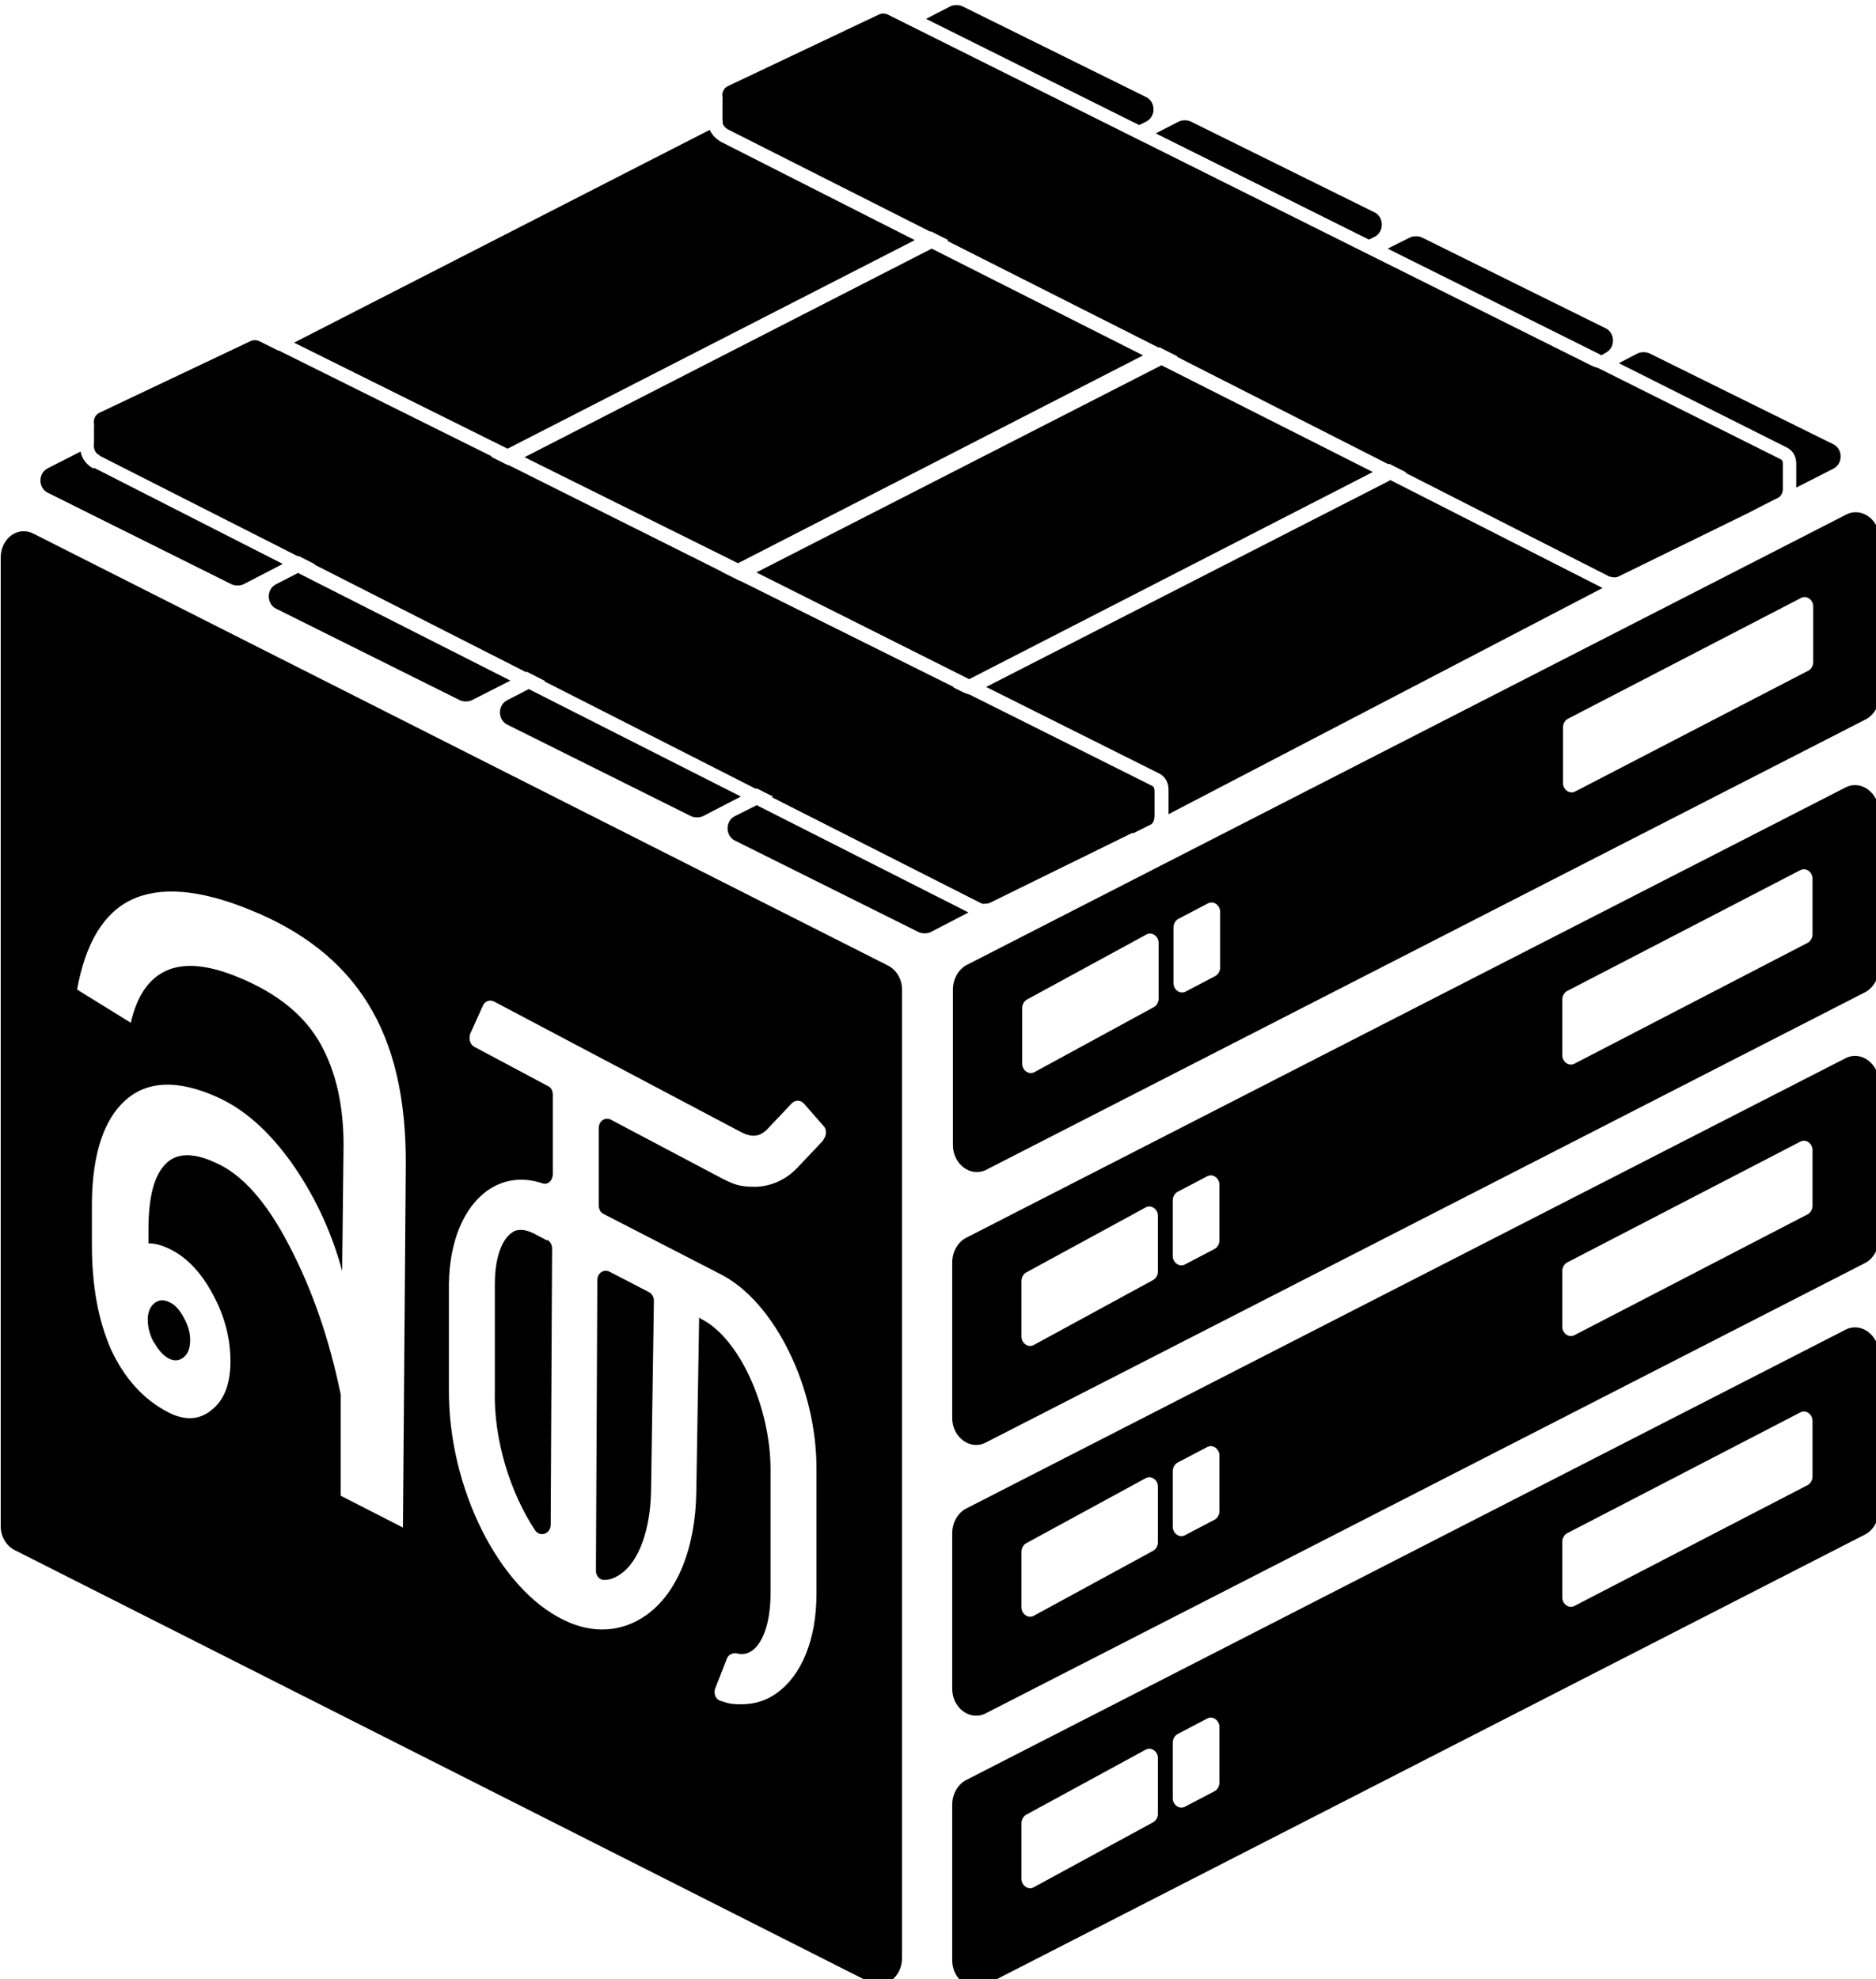 
<svg version="1.1" viewBox="0 0 70.326 74.181" xmlns="http://www.w3.org/2000/svg">
 <g transform="translate(-23.812 -58.737)">
  <g transform="matrix(.265 0 0 .265 7.117 -61.82)" stroke-width="0px">
   <g>
    <polygon class="cls-10" points="78.7 516.6 108.9 531.7 132.6 519.5 102.4 504.5"/>
    <polygon class="cls-10" points="165.1 535.8 134.9 520.7 111.2 532.9 141.4 548"/>
    <polygon class="cls-10" points="197.9 552.1 167.7 537.1 144 549.2 174.1 564.3"/>
   </g>
   <g>
    <path class="cls-10" d="m324.2 527.7-124.4 63.7c-1.2 0.6-2 2-2 3.5v22c0 2.7 2.5 4.6 4.7 3.5l124.4-63.7c1.2-0.6 2-2 2-3.5v-22c0-2.7-2.5-4.6-4.7-3.5zm-97.3 68.5c0 0.5-0.3 1-0.7 1.2l-16.9 9.2c-0.8 0.4-1.7-0.3-1.7-1.2v-7.9c0-0.5 0.3-1 0.7-1.2l16.9-9.2c0.8-0.4 1.7 0.3 1.7 1.2zm8.7-4.4c0 0.5-0.3 1-0.7 1.2l-4.2 2.2c-0.8 0.4-1.7-0.3-1.7-1.2v-7.9c0-0.5 0.3-1 0.7-1.2l4.2-2.2c0.8-0.4 1.7 0.3 1.7 1.2zm83.9-43.2c0 0.5-0.3 1-0.7 1.2l-33 17.1c-0.8 0.4-1.7-0.3-1.7-1.2v-7.9c0-0.5 0.3-1 0.7-1.2l33-17.1c0.8-0.4 1.7 0.3 1.7 1.2z"/>
    <path class="cls-10" d="m324.1 566.3-124.4 63.7c-1.2 0.6-2 2-2 3.5v22c0 2.7 2.5 4.6 4.7 3.5l124.4-63.7c1.2-0.6 2-2 2-3.5v-22c0-2.7-2.5-4.6-4.7-3.5zm-97.3 68.5c0 0.5-0.3 1-0.7 1.2l-16.9 9.2c-0.8 0.4-1.7-0.3-1.7-1.2v-7.9c0-0.5 0.3-1 0.7-1.2l16.9-9.2c0.8-0.4 1.7 0.3 1.7 1.2zm8.7-4.4c0 0.5-0.3 1-0.7 1.2l-4.2 2.2c-0.8 0.4-1.7-0.3-1.7-1.2v-7.9c0-0.5 0.3-1 0.7-1.2l4.2-2.2c0.8-0.4 1.7 0.3 1.7 1.2zm83.9-43.3c0 0.5-0.3 1-0.7 1.2l-33 17.1c-0.8 0.4-1.7-0.3-1.7-1.2v-7.9c0-0.5 0.3-1 0.7-1.2l33-17.1c0.8-0.4 1.7 0.3 1.7 1.2z"/>
    <path class="cls-10" d="m324.1 604.6-124.4 63.7c-1.2 0.6-2 2-2 3.5v22c0 2.7 2.5 4.6 4.7 3.5l124.4-63.7c1.2-0.6 2-2 2-3.5v-22c0-2.7-2.5-4.6-4.7-3.5zm-97.3 68.5c0 0.5-0.3 1-0.7 1.2l-16.9 9.2c-0.8 0.4-1.7-0.3-1.7-1.2v-7.9c0-0.5 0.3-1 0.7-1.2l16.9-9.2c0.8-0.4 1.7 0.3 1.7 1.2zm8.7-4.4c0 0.5-0.3 1-0.7 1.2l-4.2 2.2c-0.8 0.4-1.7-0.3-1.7-1.2v-7.9c0-0.5 0.3-1 0.7-1.2l4.2-2.2c0.8-0.4 1.7 0.3 1.7 1.2zm83.9-43.2c0 0.5-0.3 1-0.7 1.2l-33 17.1c-0.8 0.4-1.7-0.3-1.7-1.2v-7.9c0-0.5 0.3-1 0.7-1.2l33-17.1c0.8-0.4 1.7 0.3 1.7 1.2z"/>
    <path class="cls-10" d="m324.1 643-124.4 63.7c-1.2 0.6-2 2-2 3.5v22c0 2.7 2.5 4.6 4.7 3.5l124.4-63.7c1.2-0.6 2-2 2-3.5v-22c0-2.7-2.5-4.6-4.7-3.5zm-97.3 68.5c0 0.5-0.3 1-0.7 1.2l-16.9 9.2c-0.8 0.4-1.7-0.3-1.7-1.2v-7.9c0-0.5 0.3-1 0.7-1.2l16.9-9.2c0.8-0.4 1.7 0.3 1.7 1.2zm8.7-4.4c0 0.5-0.3 1-0.7 1.2l-4.2 2.2c-0.8 0.4-1.7-0.3-1.7-1.2v-7.9c0-0.5 0.3-1 0.7-1.2l4.2-2.2c0.8-0.4 1.7 0.3 1.7 1.2zm83.9-43.3c0 0.5-0.3 1-0.7 1.2l-33 17.1c-0.8 0.4-1.7-0.3-1.7-1.2v-7.9c0-0.5 0.3-1 0.7-1.2l33-17.1c0.8-0.4 1.7 0.3 1.7 1.2z"/>
   </g>
   <g>
    <path class="cls-10" d="m224.2 472.6 1-0.5c1.3-0.7 1.3-2.7 0-3.4l-26.1-12.9c-0.5-0.2-1.1-0.2-1.6 0l-3.5 1.8 30.1 15z"/>
    <polygon class="cls-10" points="168.1 470.8 198.2 485.9 221.9 473.7 191.8 458.7"/>
   </g>
   <g>
    <path class="cls-10" d="m188.6 591.5-120.9-61.1c-2.2-1.1-4.6 0.7-4.6 3.4v137c0 1.5 0.8 2.8 2 3.4l120.9 61.1c2.2 1.1 4.6-0.7 4.6-3.4v-137c0-1.5-0.8-2.8-2-3.4zm-68.6 79.5-8.8-4.5v-14.3c-1.6-7.8-4-14.8-7.3-21.1-3.2-6.2-6.7-10.1-10.4-11.7-3.2-1.5-5.6-1.4-7.1 0.2-1.6 1.6-2.4 4.7-2.4 9.2v2c1 0 2 0.3 3 0.8 2.3 1.1 4.4 3.2 6.1 6.4 1.7 3.1 2.5 6.3 2.5 9.5s-0.9 5.5-2.7 6.9c-1.7 1.4-3.8 1.5-6.1 0.3-3.5-1.8-6.2-4.8-8.1-8.9-1.8-4.1-2.7-9-2.7-14.8v-6.1c0.1-6.8 1.7-11.6 4.7-14.3 3.1-2.8 7.4-3 13-0.5 3.8 1.7 7.2 4.7 10.4 9.1 3.2 4.5 5.7 9.6 7.3 15.5l0.2-17.8c0-5.4-1-10.2-3.2-14.2s-6-7.2-11.6-9.5c-4.3-1.8-7.7-2.1-10.2-1s-4.2 3.5-5.1 7.4l-7.6-4.7c1.2-6.5 3.7-10.8 7.7-12.7s9.6-1.5 16.7 1.4c7.5 3 13.1 7.4 16.7 13.2 3.7 5.9 5.5 13.6 5.4 23.2l-0.4 51.1zm59.4-54.7-3.6 3.8c-1.7 1.8-3.9 2.7-6.1 2.7s-3-0.4-4.6-1.2l-15.7-8.3c-0.8-0.4-1.7 0.2-1.7 1.2v10.9c0 0.5 0.2 1 0.6 1.2l16.7 8.6c7.6 3.9 13.6 16.1 13.5 27.7v17.5c0 6.4-2.1 11.5-5.6 14-1.5 1.1-3.2 1.6-5 1.6s-2-0.2-3-0.5c-0.7-0.2-1-1.1-0.7-1.8l1.6-4.1c0.2-0.6 0.8-0.9 1.4-0.8 1.2 0.3 1.9-0.2 2.2-0.4 1.3-0.9 2.6-3.5 2.6-8.1v-17.5c0-8.8-4.4-18.6-9.8-21.3l-0.3-0.2-0.4 24.6c-0.1 8-2.7 14.4-7.1 17.5-3.4 2.4-7.5 2.7-11.6 0.7-9.2-4.4-16.4-18.7-16.3-32.7v-14.9c0.1-6 2.1-10.8 5.5-13.2 2.3-1.6 5-1.9 7.7-1 0.8 0.3 1.5-0.4 1.5-1.3v-11.2c0-0.5-0.2-1-0.6-1.2l-10.5-5.6c-0.6-0.3-0.8-1.1-0.6-1.8l1.8-4c0.3-0.7 1-0.9 1.6-0.6l35 18.5c2.1 1.1 3.1 0 3.5-0.3l3.6-3.8c0.5-0.5 1.2-0.5 1.7 0l2.8 3.2c0.5 0.5 0.4 1.4 0 1.9z"/>
    <path class="cls-10" d="m84.8 644.8c0.6 1.1 1.3 1.9 2.1 2.3s1.5 0.3 2.1-0.2 0.9-1.3 0.9-2.4-0.3-2.1-0.9-3.2-1.3-1.9-2.1-2.2c-0.8-0.4-1.5-0.3-2.1 0.2s-0.9 1.3-0.9 2.3c0 1.1 0.3 2.2 0.9 3.3z"/>
    <path class="cls-10" d="m140.4 630.4-1.9-1c-0.6-0.3-1.2-0.5-1.8-0.5s-0.9 0.1-1.3 0.4c-1.2 0.8-2.4 3.1-2.4 7.3v14.9c-0.2 7.1 2.2 14.6 5.7 19.9 0.7 1 2.2 0.5 2.2-0.8l0.2-39.1c0-0.5-0.3-1-0.7-1.2z"/>
    <path class="cls-10" d="m147.3 677.1c0 0.8 0.6 1.4 1.3 1.3 0.8 0 1.6-0.4 2.3-0.9 2.5-1.8 4.1-6.2 4.2-11.7l0.4-26.9c0-0.5-0.3-1-0.7-1.2l-5.6-2.9c-0.8-0.4-1.7 0.2-1.7 1.2l-0.2 41z"/>
   </g>
   <path class="cls-10" d="m77 514.7c-0.4-0.1-0.7 0.2-0.7 0.5v2.8c0 0.6 0.3 1.1 0.8 1.3l124.8 63.3c0.4 0.2 0.8 0.2 1.2 0l22.4-11c0.5-0.2 0.8-0.7 0.8-1.3v-3.7c0-0.2-0.1-0.4-0.3-0.5l-25.8-12.9-123.1-38.5z"/>
   <g>
    <path class="cls-10" d="m76.2 521.2c-0.9-0.5-1.6-1.3-1.8-2.4l-4.7 2.4c-1.3 0.7-1.3 2.7 0 3.4l26.1 13c0.5 0.2 1.1 0.2 1.6 0l5.6-2.9-26.7-13.6z"/>
    <path class="cls-10" d="m77.1 519.4 28 14.2 1.5-0.8-30.2-15.1h-0.1v0.3c0 0.6 0.3 1.1 0.8 1.3z"/>
   </g>
   <path class="cls-10" d="m225.4 565.9-125.7-62.7c-0.4-0.2-0.9-0.2-1.3 0l-21.3 10.1c-1.1 0.5-1.1 2.1 0 2.6l125.6 62.7c0.4 0.2 0.9 0.2 1.3 0l21.3-10.2c1.1-0.5 1.1-2.1 0-2.6z"/>
   <g>
    <polygon class="cls-10" points="200.6 487.1 230.7 502.1 254.5 490 224.4 474.9"/>
    <path class="cls-10" d="m256.7 488.8 0.8-0.4c1.3-0.7 1.3-2.7 0-3.4l-26.1-12.9c-0.5-0.2-1.1-0.2-1.6 0l-3.3 1.7 30.1 15z"/>
   </g>
   <g>
    <polygon class="cls-10" points="233.4 503.5 263.5 518.5 287.3 506.3 257.2 491.3"/>
    <path class="cls-10" d="m289.5 505.2 0.7-0.4c1.3-0.7 1.3-2.7 0-3.4l-26.1-12.9c-0.5-0.2-1.1-0.2-1.6 0l-3.2 1.6 30.1 15z"/>
   </g>
   <path class="cls-10" d="m314.3 519.7-125.7-62.7c-0.4-0.2-0.9-0.2-1.3 0l-21.3 10.1c-1.1 0.5-1.1 2.1 0 2.6l125.6 62.7c0.4 0.2 0.9 0.2 1.3 0l21.3-10.2c1.1-0.5 1.1-2.1 0-2.6z"/>
   <g>
    <polygon class="cls-10" points="107.5 534.8 137.4 550 139.1 549.1 109 534"/>
    <path class="cls-10" d="m105.3 535.9-3.3 1.7c-1.3 0.7-1.3 2.7 0 3.4l26.1 13c0.5 0.2 1.1 0.2 1.6 0l5.5-2.8-30-15.2z"/>
   </g>
   <g>
    <polygon class="cls-10" points="140 551.3 169.9 566.5 171.9 565.5 141.7 550.4"/>
    <path class="cls-10" d="m137.8 552.4-3.1 1.6c-1.3 0.7-1.3 2.7 0 3.4l26.1 13c0.5 0.2 1.1 0.2 1.6 0l5.4-2.8z"/>
   </g>
   <g>
    <path class="cls-10" d="m174.1 566.7-1.9 1 29.6 15c0.1 0 0.3 0.1 0.4 0.1l2-1-30.2-15.1z"/>
    <path class="cls-10" d="m170.1 568.8-3.2 1.6c-1.3 0.7-1.3 2.7 0 3.4l26.1 13c0.5 0.2 1.1 0.2 1.6 0l5.4-2.8-30-15.2z"/>
   </g>
   <path class="cls-10" d="m226 566.2-19.1-9.6 16.4 16.2 2.6-1.3c0.3-0.3 0.4-0.6 0.4-1v-3.7c0-0.2-0.1-0.4-0.3-0.5z"/>
   <path class="cls-10" d="m165.9 468.5c-0.4-0.1-0.7 0.2-0.7 0.5v2.8c0 0.6 0.3 1.1 0.8 1.3l124.8 63.3c0.4 0.2 0.8 0.2 1.2 0l22.4-11c0.5-0.2 0.8-0.7 0.8-1.3v-3.7c0-0.2-0.1-0.4-0.3-0.5l-25.8-12.9-123.1-38.5z"/>
   <g>
    <path class="cls-10" d="m165.9 473.2 28.7 14.5 1.4-0.7-29.1-14.5-0.9-0.6-0.8 0.4c0.1 0.4 0.4 0.7 0.7 0.9z"/>
    <path class="cls-10" d="m165 475c-0.7-0.4-1.3-1-1.6-1.7l-58.8 30.1 30.2 15 57.6-29.5z"/>
   </g>
   <g>
    <polygon class="cls-10" points="167.4 534.6 224.7 505.2 194.8 490.1 137.2 519.6"/>
    <polygon class="cls-10" points="197 489 226.9 504.1 228.5 503.3 198.4 488.2"/>
   </g>
   <g>
    <polygon class="cls-10" points="200.1 551 257.2 521.7 227.3 506.6 170 535.9"/>
    <polygon class="cls-10" points="229.5 505.4 259.4 520.6 261.3 519.6 231.2 504.6"/>
   </g>
   <g>
    <path class="cls-10" d="m314.8 520-25-12.5-28 14.3 28.9 14.7c0.2 0 0.4 0.1 0.6 0.1s0.4 0 0.6-0.1l18.4-9 4.4-2.3c0.2-0.3 0.4-0.6 0.4-1v-3.7c0-0.2-0.1-0.4-0.3-0.5z"/>
    <path class="cls-10" d="m259.6 522.9-57.1 29.2 24.4 12.2c0.9 0.4 1.4 1.3 1.4 2.3v3.5l61.4-32-30.1-15.3z"/>
    <path class="cls-10" d="m322.4 517.8-26.1-12.9c-0.5-0.2-1.1-0.2-1.6 0l-2.7 1.4 23.7 11.9c0.9 0.4 1.4 1.3 1.4 2.3v3.4l5.3-2.7c1.3-0.7 1.3-2.7 0-3.4z"/>
   </g>
  </g>
 </g>
</svg>
